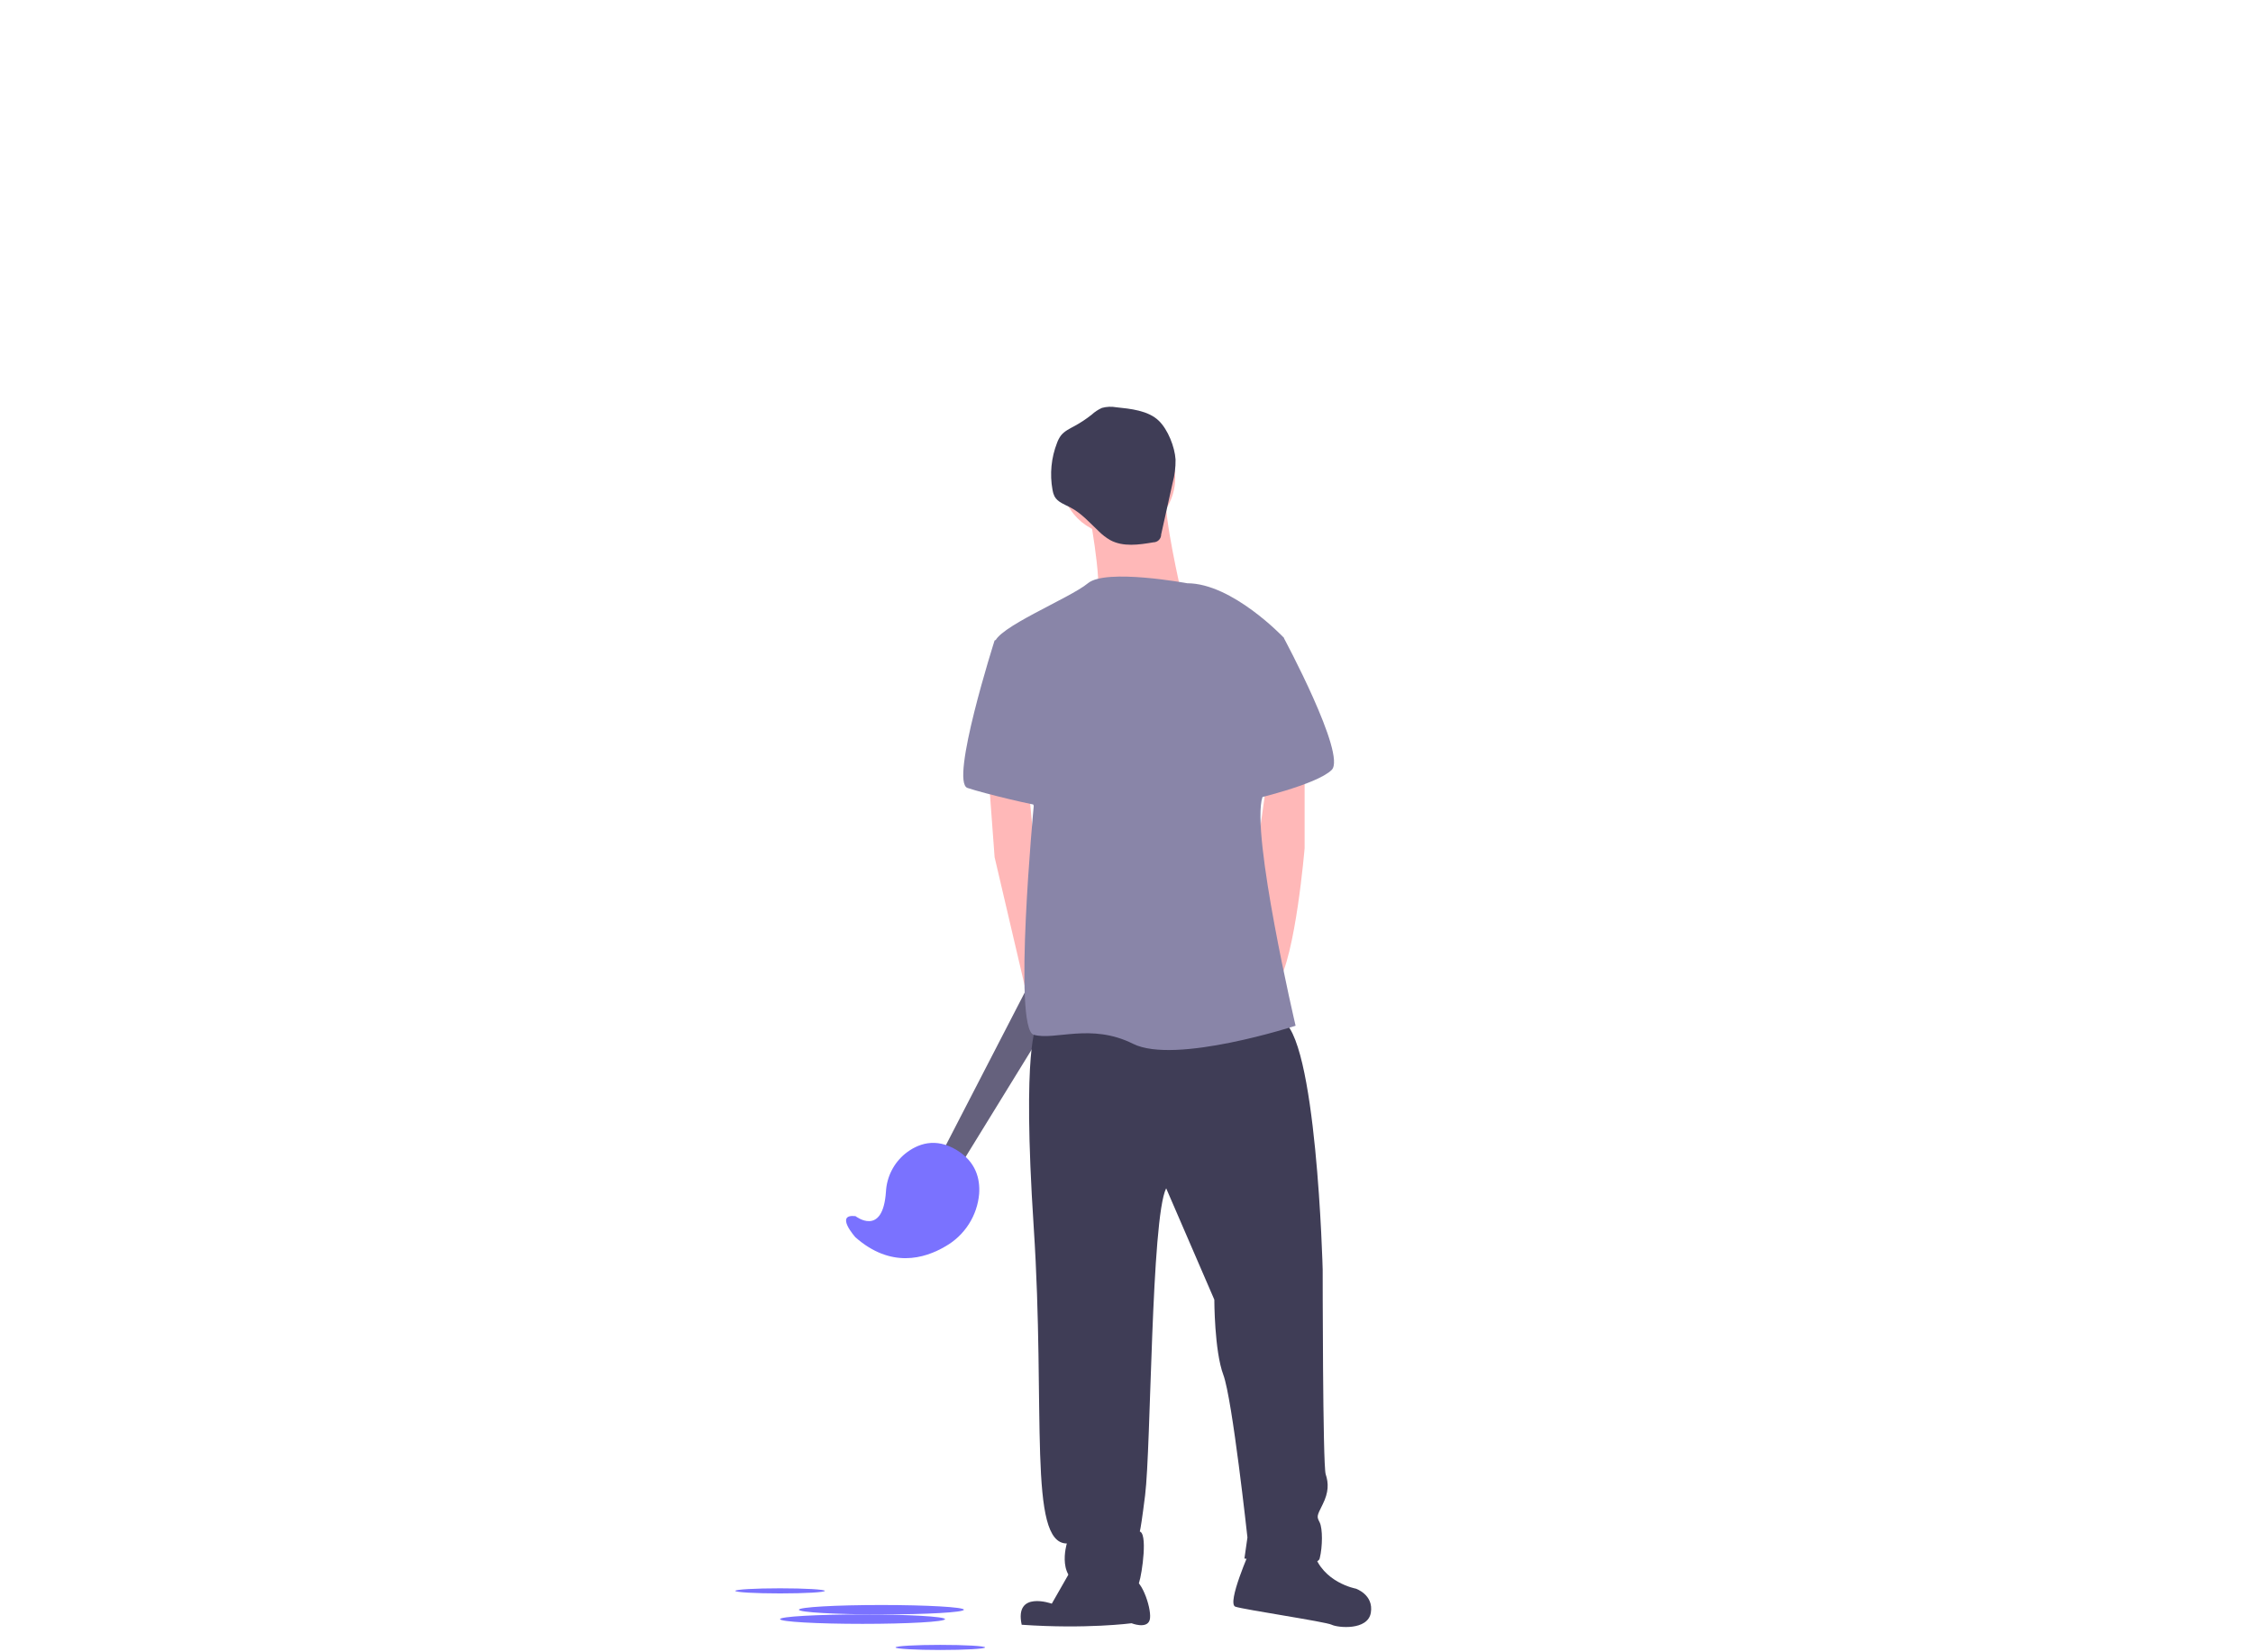<svg width="956" height="701" viewBox="0 0 956 701" fill="none" xmlns="http://www.w3.org/2000/svg">
<g id="wow">
<g id="boxes">
<g id="one" filter="url(#filter0_d)">
<rect x="6" y="2" width="646" height="280" fill="white"/>
</g>
<g id="two" filter="url(#filter1_d)">
<rect x="680" y="2" width="270" height="280" fill="white"/>
</g>
<g id="three" filter="url(#filter2_d)">
<rect x="6" y="324" width="200" height="200" fill="white"/>
</g>
<g id="four" filter="url(#filter3_d)">
<rect x="255" y="324" width="200" height="200" fill="white"/>
</g>
<g id="five" filter="url(#filter4_d)">
<rect x="504" y="324" width="200" height="200" fill="white"/>
</g>
<g id="six" filter="url(#filter5_d)">
<rect x="750" y="324" width="200" height="200" fill="white"/>
</g>
</g>
<g id="wow_2" clip-path="url(#clip0)">
<g id="me" filter="url(#filter6_d)">
<path id="Vector" d="M474.397 223.042C487.799 223.042 498.663 212.177 498.663 198.775C498.663 185.374 487.799 174.509 474.397 174.509C460.995 174.509 450.131 185.374 450.131 198.775C450.131 212.177 460.995 223.042 474.397 223.042Z" fill="#FFB8B8"/>
<g id="me_2">
<path id="Vector_2" d="M399.5 485.5L462.5 363.5L479.5 373.5L407.5 490.5L399.5 485.5Z" fill="#65617D"/>
<path id="Vector_3" d="M363 512C363 512 374.612 521.124 375.93 501.603C376.098 498.503 376.909 495.472 378.311 492.702C379.714 489.932 381.677 487.484 384.076 485.513C389.334 481.312 396.9 478.439 406 484C414.1 488.95 415.922 496.128 415.477 502.526C415.079 507.109 413.577 511.527 411.098 515.403C408.619 519.279 405.238 522.496 401.244 524.78C392.217 530.138 377.967 534.171 363 521C363 521 354 511 363 512Z" fill="#7A72FF"/>
<path id="Vector_4" d="M461.625 210.27C461.625 210.27 468.011 243.476 465.456 249.862C462.902 256.248 501.217 247.308 501.217 247.308C501.217 247.308 493.554 214.101 494.831 206.438C496.109 198.775 461.625 210.27 461.625 210.27Z" fill="#FFB8B8"/>
<path id="Vector_5" d="M419.479 325.215L422.033 359.698L434.71 413.854L438.635 428.666L445.022 405.677L438.635 353.313L436.467 329.738L419.479 325.215Z" fill="#FFB8B8"/>
<path id="Vector_6" d="M553.581 320.106V355.867C553.581 355.867 549.749 401.845 542.086 413.34C534.423 424.834 531.869 367.362 531.869 367.362L537.874 325.215L553.581 320.106Z" fill="#FFB8B8"/>
<path id="Vector_7" d="M439.913 431.22C439.913 431.22 433.528 438.883 438.636 516.79C443.745 594.697 436.082 650.893 452.685 650.893C452.685 650.893 447.576 667.496 461.625 668.773C475.674 670.05 482.06 671.327 483.337 667.496C484.614 663.664 487.169 645.784 483.337 645.784C483.337 645.784 483.337 650.893 485.891 630.458C488.446 610.023 488.446 512.959 494.832 500.187L515.266 547.442C515.266 547.442 515.266 569.154 519.098 579.371C522.929 589.589 529.315 648.338 529.315 648.338L528.038 657.278C528.038 657.278 558.69 662.387 559.967 657.278C561.244 652.17 561.244 644.507 559.967 641.952C558.69 639.398 558.69 639.398 561.244 634.289C563.799 629.181 563.799 625.349 562.521 621.518C561.244 617.686 561.244 534.67 561.244 534.67C561.244 534.67 558.69 433.774 543.364 428.666C528.038 423.557 439.913 431.22 439.913 431.22Z" fill="#3F3D56"/>
<path id="Vector_8" d="M456.517 658.556L446.299 676.436C446.299 676.436 430.335 670.689 433.528 685.376C460.987 687.292 480.144 684.738 480.144 684.738C480.144 684.738 486.53 687.292 487.807 683.46C489.084 679.629 484.614 666.219 480.783 666.219C476.951 666.219 456.517 658.556 456.517 658.556Z" fill="#3F3D56"/>
<path id="Vector_9" d="M530.592 653.447C530.592 653.447 520.375 676.436 524.206 677.713C528.038 678.99 562.521 684.099 565.076 685.376C567.63 686.653 580.402 687.931 581.679 680.268C582.956 672.605 575.293 670.05 575.293 670.05C575.293 670.05 561.244 667.496 557.413 654.724C553.581 641.953 530.592 653.447 530.592 653.447Z" fill="#3F3D56"/>
<path id="Vector_10" d="M503.772 243.476C503.772 243.476 469.288 237.09 461.625 243.476C453.962 249.862 422.033 262.634 422.033 269.02C422.033 275.406 438.636 337.987 438.636 337.987C438.636 337.987 429.696 432.497 438.636 435.051C447.577 437.606 462.903 429.943 480.783 438.883C498.663 447.823 549.75 431.22 549.75 431.22C549.75 431.22 530.592 349.481 535.701 334.155C540.81 318.829 544.641 266.465 544.641 266.465C544.641 266.465 522.929 243.476 503.772 243.476Z" fill="#8985A8"/>
<path id="Vector_11" d="M430.972 265.188L422.032 267.742C422.032 267.742 402.875 327.769 410.538 330.324C418.201 332.878 439.913 337.987 442.467 337.987C445.021 337.987 430.972 265.188 430.972 265.188Z" fill="#8985A8"/>
<path id="Vector_12" d="M524.207 258.802L544.642 266.465C544.642 266.465 571.462 316.275 565.076 322.661C558.691 329.046 530.593 335.432 530.593 335.432L524.207 258.802Z" fill="#8985A8"/>
<path id="Vector_13" d="M473.66 168.803C471.642 168.438 469.568 168.529 467.59 169.071C466.007 169.772 464.549 170.728 463.276 171.901C460.965 173.743 458.497 175.378 455.9 176.788C453.83 177.911 451.606 178.951 450.161 180.811C449.478 181.75 448.932 182.783 448.541 183.877C446.052 190.233 445.383 197.157 446.609 203.873C446.747 204.827 447.034 205.753 447.46 206.618C448.788 209.064 451.719 210.028 454.189 211.31C458.878 213.744 462.432 217.843 466.278 221.465C467.707 222.891 469.312 224.128 471.055 225.146C476.542 228.137 483.248 227.161 489.407 226.104C489.843 226.103 490.275 226.016 490.678 225.847C491.081 225.678 491.446 225.432 491.753 225.121C492.059 224.811 492.302 224.443 492.466 224.039C492.63 223.634 492.712 223.201 492.708 222.765L497.569 200.899C498.451 197.659 498.87 194.311 498.815 190.955C498.476 185.647 495.602 178.294 491.707 174.524C487.168 170.13 479.593 169.431 473.66 168.803Z" fill="#3F3D56"/>
</g>
</g>
<path id="Vector_14" d="M374 685C393.33 685 409 684.105 409 683C409 681.895 393.33 681 374 681C354.67 681 339 681.895 339 683C339 684.105 354.67 685 374 685Z" fill="#7A72FF"/>
<path id="Vector_15" d="M366 689C385.33 689 401 688.105 401 687C401 685.895 385.33 685 366 685C346.67 685 331 685.895 331 687C331 688.105 346.67 689 366 689Z" fill="#7A72FF"/>
<path id="Vector_16" d="M331 676.086C341.493 676.086 350 675.6 350 675C350 674.4 341.493 673.914 331 673.914C320.507 673.914 312 674.4 312 675C312 675.6 320.507 676.086 331 676.086Z" fill="#7A72FF"/>
<path id="Vector_17" d="M399 700.086C409.493 700.086 418 699.6 418 699C418 698.4 409.493 697.914 399 697.914C388.507 697.914 380 698.4 380 699C380 699.6 388.507 700.086 399 700.086Z" fill="#7A72FF"/>
</g>
</g>
<defs>
<filter id="filter0_d" x="0" y="0" width="658" height="292" filterUnits="userSpaceOnUse" color-interpolation-filters="sRGB">
<feFlood flood-opacity="0" result="BackgroundImageFix"/>
<feColorMatrix in="SourceAlpha" type="matrix" values="0 0 0 0 0 0 0 0 0 0 0 0 0 0 0 0 0 0 127 0"/>
<feOffset dy="4"/>
<feGaussianBlur stdDeviation="3"/>
<feColorMatrix type="matrix" values="0 0 0 0 0.478 0 0 0 0 0.446 0 0 0 0 1 0 0 0 0.49 0"/>
<feBlend mode="normal" in2="BackgroundImageFix" result="effect1_dropShadow"/>
<feBlend mode="normal" in="SourceGraphic" in2="effect1_dropShadow" result="shape"/>
</filter>
<filter id="filter1_d" x="674" y="0" width="282" height="292" filterUnits="userSpaceOnUse" color-interpolation-filters="sRGB">
<feFlood flood-opacity="0" result="BackgroundImageFix"/>
<feColorMatrix in="SourceAlpha" type="matrix" values="0 0 0 0 0 0 0 0 0 0 0 0 0 0 0 0 0 0 127 0"/>
<feOffset dy="4"/>
<feGaussianBlur stdDeviation="3"/>
<feColorMatrix type="matrix" values="0 0 0 0 0.478 0 0 0 0 0.446 0 0 0 0 1 0 0 0 0.49 0"/>
<feBlend mode="normal" in2="BackgroundImageFix" result="effect1_dropShadow"/>
<feBlend mode="normal" in="SourceGraphic" in2="effect1_dropShadow" result="shape"/>
</filter>
<filter id="filter2_d" x="0" y="322" width="212" height="212" filterUnits="userSpaceOnUse" color-interpolation-filters="sRGB">
<feFlood flood-opacity="0" result="BackgroundImageFix"/>
<feColorMatrix in="SourceAlpha" type="matrix" values="0 0 0 0 0 0 0 0 0 0 0 0 0 0 0 0 0 0 127 0"/>
<feOffset dy="4"/>
<feGaussianBlur stdDeviation="3"/>
<feColorMatrix type="matrix" values="0 0 0 0 0.478 0 0 0 0 0.446 0 0 0 0 1 0 0 0 0.49 0"/>
<feBlend mode="normal" in2="BackgroundImageFix" result="effect1_dropShadow"/>
<feBlend mode="normal" in="SourceGraphic" in2="effect1_dropShadow" result="shape"/>
</filter>
<filter id="filter3_d" x="249" y="322" width="212" height="212" filterUnits="userSpaceOnUse" color-interpolation-filters="sRGB">
<feFlood flood-opacity="0" result="BackgroundImageFix"/>
<feColorMatrix in="SourceAlpha" type="matrix" values="0 0 0 0 0 0 0 0 0 0 0 0 0 0 0 0 0 0 127 0"/>
<feOffset dy="4"/>
<feGaussianBlur stdDeviation="3"/>
<feColorMatrix type="matrix" values="0 0 0 0 0.478 0 0 0 0 0.446 0 0 0 0 1 0 0 0 0.49 0"/>
<feBlend mode="normal" in2="BackgroundImageFix" result="effect1_dropShadow"/>
<feBlend mode="normal" in="SourceGraphic" in2="effect1_dropShadow" result="shape"/>
</filter>
<filter id="filter4_d" x="498" y="322" width="212" height="212" filterUnits="userSpaceOnUse" color-interpolation-filters="sRGB">
<feFlood flood-opacity="0" result="BackgroundImageFix"/>
<feColorMatrix in="SourceAlpha" type="matrix" values="0 0 0 0 0 0 0 0 0 0 0 0 0 0 0 0 0 0 127 0"/>
<feOffset dy="4"/>
<feGaussianBlur stdDeviation="3"/>
<feColorMatrix type="matrix" values="0 0 0 0 0.478 0 0 0 0 0.446 0 0 0 0 1 0 0 0 0.49 0"/>
<feBlend mode="normal" in2="BackgroundImageFix" result="effect1_dropShadow"/>
<feBlend mode="normal" in="SourceGraphic" in2="effect1_dropShadow" result="shape"/>
</filter>
<filter id="filter5_d" x="744" y="322" width="212" height="212" filterUnits="userSpaceOnUse" color-interpolation-filters="sRGB">
<feFlood flood-opacity="0" result="BackgroundImageFix"/>
<feColorMatrix in="SourceAlpha" type="matrix" values="0 0 0 0 0 0 0 0 0 0 0 0 0 0 0 0 0 0 127 0"/>
<feOffset dy="4"/>
<feGaussianBlur stdDeviation="3"/>
<feColorMatrix type="matrix" values="0 0 0 0 0.478 0 0 0 0 0.446 0 0 0 0 1 0 0 0 0.49 0"/>
<feBlend mode="normal" in2="BackgroundImageFix" result="effect1_dropShadow"/>
<feBlend mode="normal" in="SourceGraphic" in2="effect1_dropShadow" result="shape"/>
</filter>
<filter id="filter6_d" x="355" y="168.583" width="230.823" height="525.758" filterUnits="userSpaceOnUse" color-interpolation-filters="sRGB">
<feFlood flood-opacity="0" result="BackgroundImageFix"/>
<feColorMatrix in="SourceAlpha" type="matrix" values="0 0 0 0 0 0 0 0 0 0 0 0 0 0 0 0 0 0 127 0"/>
<feOffset dy="4"/>
<feGaussianBlur stdDeviation="2"/>
<feColorMatrix type="matrix" values="0 0 0 0 0 0 0 0 0 0 0 0 0 0 0 0 0 0 0.25 0"/>
<feBlend mode="normal" in2="BackgroundImageFix" result="effect1_dropShadow"/>
<feBlend mode="normal" in="SourceGraphic" in2="effect1_dropShadow" result="shape"/>
</filter>
<clipPath id="clip0">
<rect width="944.078" height="698.086" fill="white" transform="translate(6 2)"/>
</clipPath>
</defs>
</svg>
